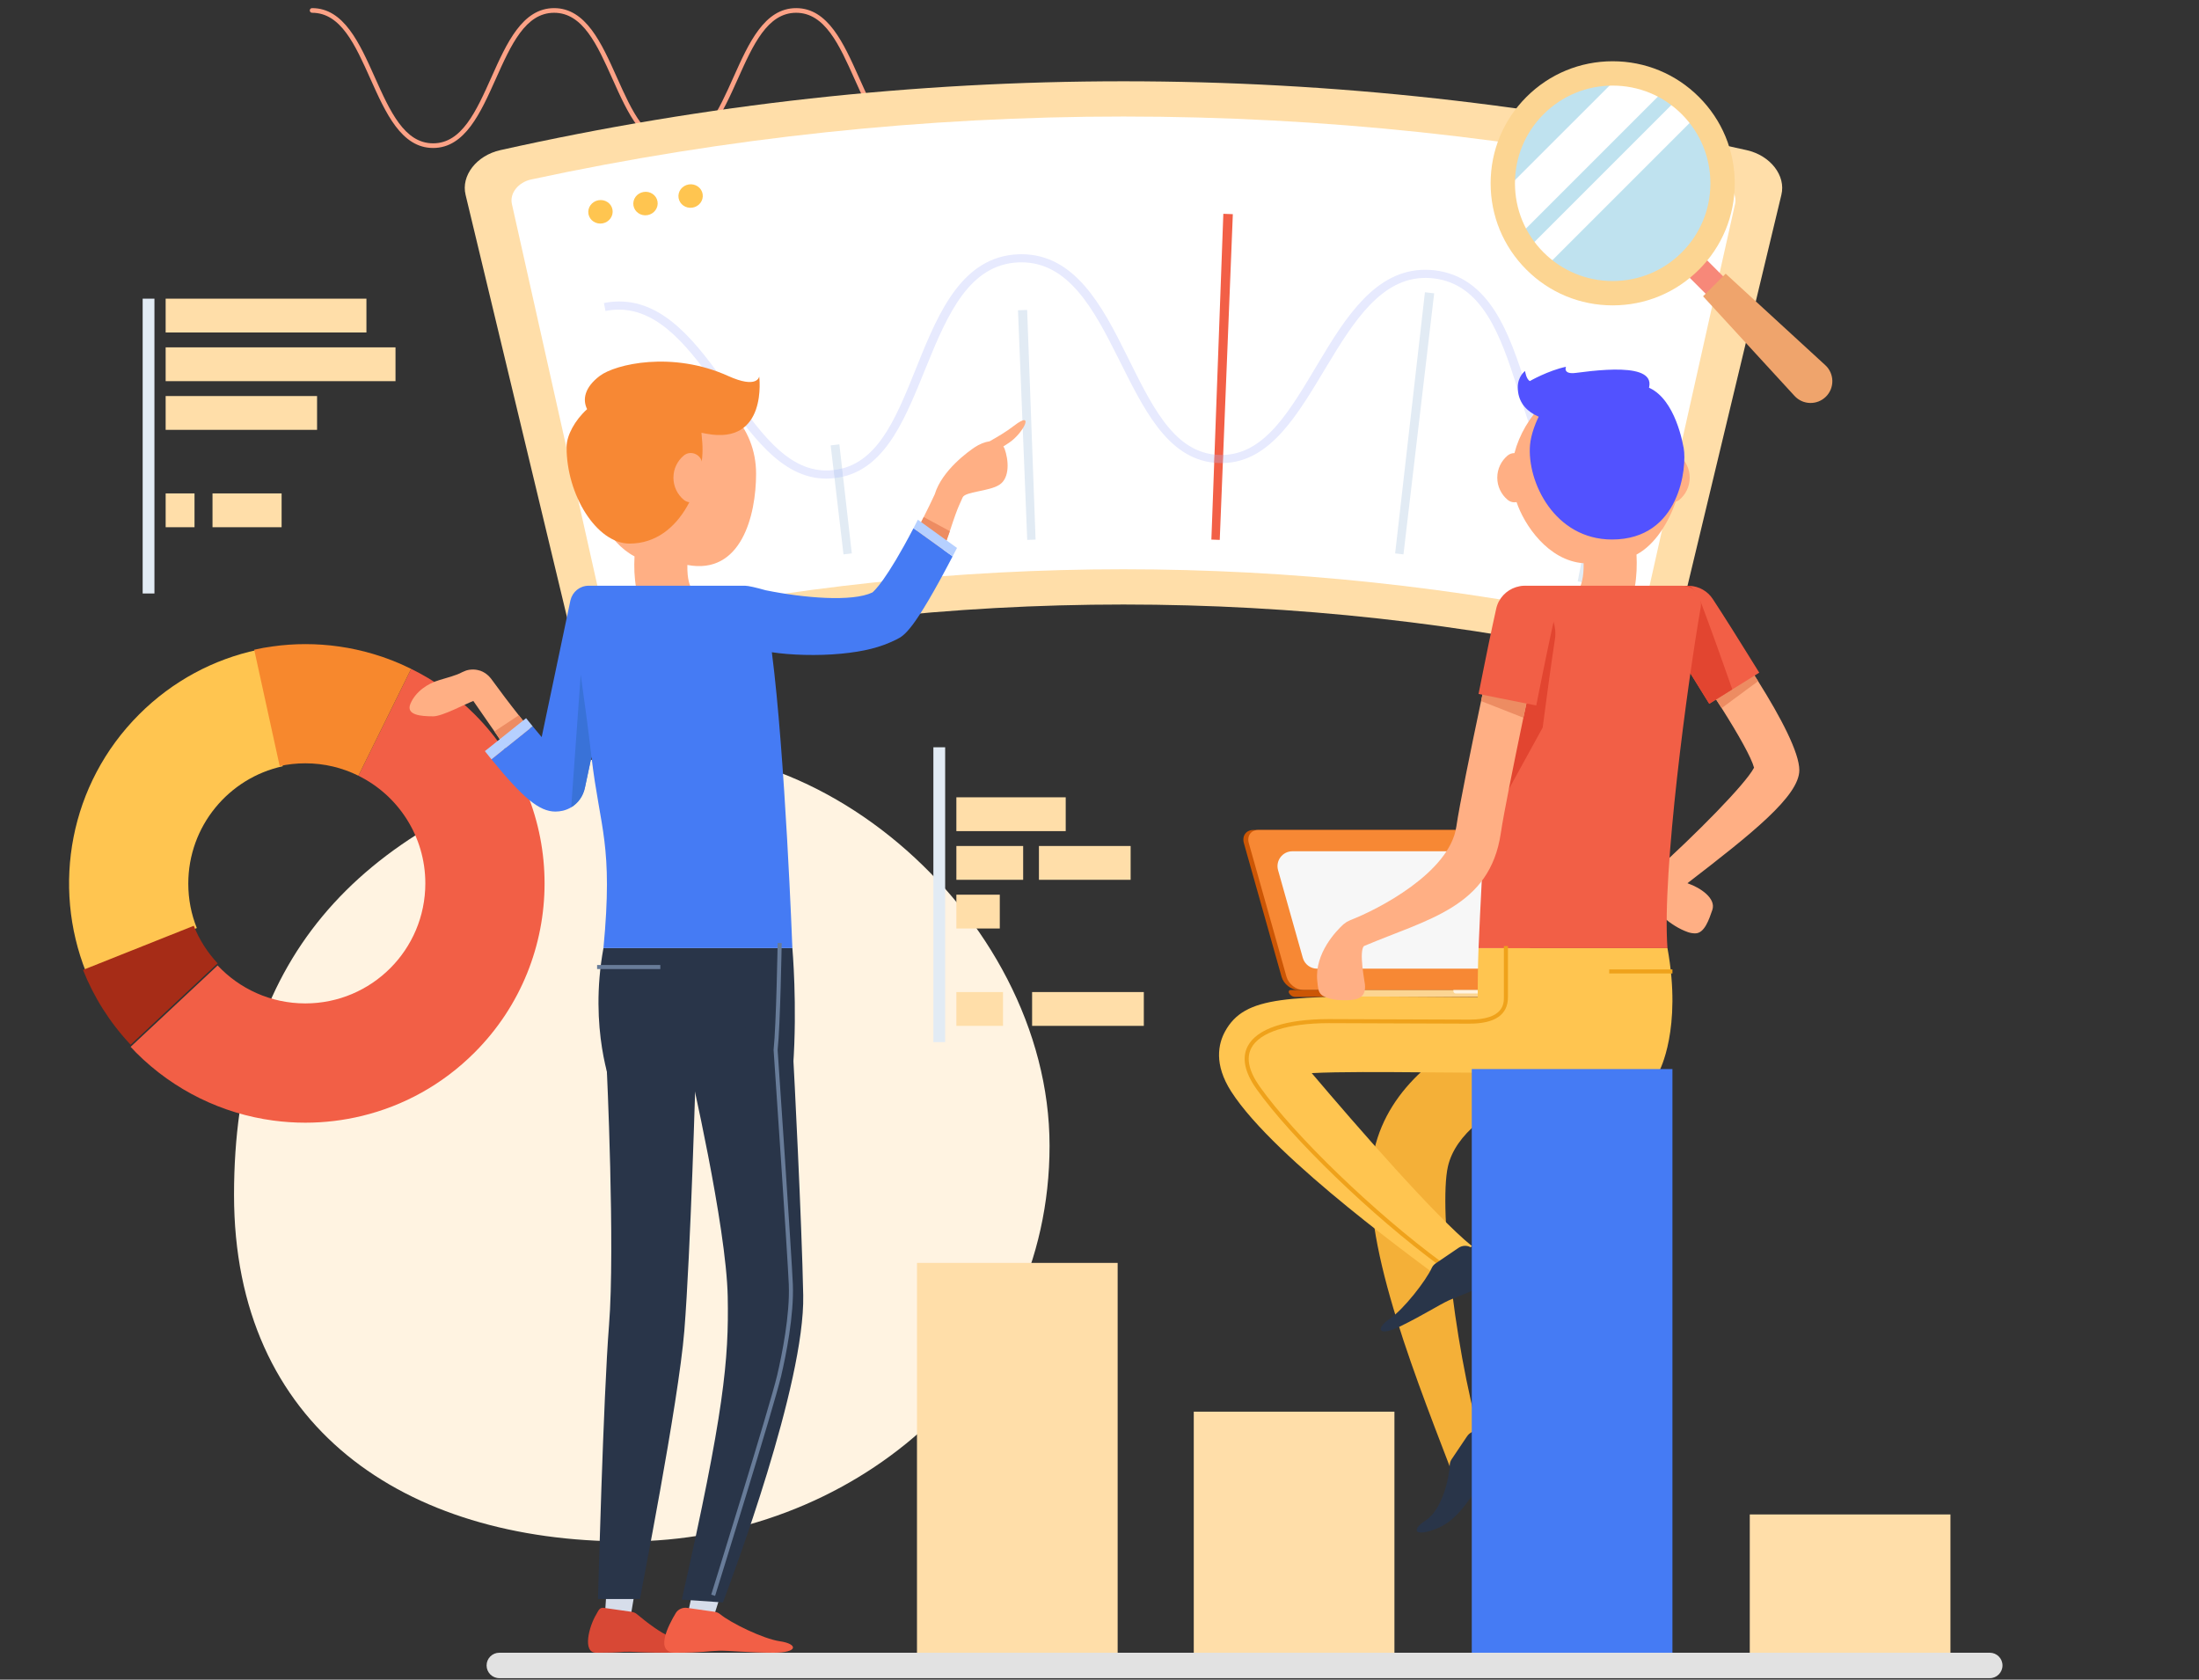 <?xml version="1.0" encoding="UTF-8"?>
<svg width="271px" height="207px" viewBox="0 0 271 207" version="1.1" xmlns="http://www.w3.org/2000/svg" xmlns:xlink="http://www.w3.org/1999/xlink">
    <rect x="0" y="0" width="271" height="207" fill="#333333" stroke="none"/>
    <!-- Generator: Sketch 52.2 (67145) - http://www.bohemiancoding.com/sketch -->
    <title>Artboard</title>
    <desc>Created with Sketch.</desc>
    <defs>
        <polygon id="path-1" points="0 206 270.973 206 270.973 0.182 0 0.182"></polygon>
        <path d="M23.908,2.511 C22.024,3.939 21.773,5.426 22.354,6.607 C20.834,7.98 19.832,9.855 19.826,11.24 C19.798,16.248 22.472,21.314 25.753,22.757 C26.466,23.579 27.284,24.27 28.196,24.752 C28.134,25.921 28.166,27.144 28.361,28.368 L22.543,28.368 C21.438,28.368 20.545,29.141 20.308,30.142 L20.304,30.142 C20.304,30.142 18.144,40.431 16.755,47.021 C16.424,46.632 16.055,46.192 15.644,45.691 C15.395,45.382 15.125,45.051 14.835,44.691 L14.461,44.99 C14.415,44.934 14.371,44.879 14.325,44.821 C14.195,44.661 14.066,44.492 13.934,44.331 C12.775,42.872 11.595,41.301 10.525,39.831 C10.495,39.792 10.465,39.761 10.434,39.722 C10.375,39.651 10.305,39.571 10.245,39.511 C10.185,39.442 10.116,39.381 10.045,39.332 C9.974,39.272 9.905,39.211 9.825,39.161 C9.755,39.111 9.684,39.071 9.604,39.031 C9.525,38.982 9.445,38.941 9.354,38.912 C9.276,38.872 9.205,38.841 9.116,38.822 C9.036,38.792 8.945,38.771 8.845,38.751 C8.765,38.732 8.684,38.721 8.604,38.712 C8.514,38.701 8.415,38.691 8.325,38.691 C8.245,38.691 8.155,38.691 8.075,38.701 C7.985,38.701 7.894,38.721 7.795,38.732 C7.715,38.751 7.625,38.771 7.535,38.792 C7.455,38.822 7.365,38.841 7.285,38.881 C7.195,38.912 7.104,38.951 7.026,38.991 C6.985,39.021 6.935,39.031 6.894,39.051 C6.335,39.381 4.925,39.761 4.155,39.992 C2.705,40.411 1.224,41.411 0.585,42.901 C-0.015,44.312 1.865,44.462 3.394,44.462 C4.526,44.462 7.385,42.911 8.335,42.571 C9.295,43.952 10.165,45.201 10.934,46.321 C11.055,46.491 11.175,46.661 11.286,46.832 C11.39,46.988 11.487,47.134 11.589,47.286 L9.755,48.751 C10.035,49.101 10.305,49.442 10.566,49.761 C14.445,54.512 16.445,56.192 18.434,56.201 L18.455,56.201 C18.755,56.201 19.065,56.161 19.375,56.092 C19.745,56.001 20.085,55.861 20.394,55.671 C21.245,55.161 21.865,54.302 22.085,53.251 C22.123,53.072 22.171,52.849 22.226,52.588 C22.388,51.828 22.618,50.749 22.893,49.47 C23.954,58.416 25.584,60.248 24.367,73.026 L47.65,73.026 C47.65,73.026 46.764,49.281 45.121,36.564 C47.415,36.915 50.71,37.026 53.648,36.745 C56.475,36.474 58.526,35.971 60.495,34.981 C61.434,34.512 62.597,33.951 67.398,24.752 C67.577,24.411 67.758,24.072 67.938,23.712 L66.654,22.785 C66.781,22.429 66.904,22.083 67.014,21.761 C67.025,21.722 67.045,21.681 67.055,21.642 C67.335,20.771 67.585,20.062 67.755,19.581 C68.104,18.611 68.316,18.212 68.634,17.482 C68.945,16.752 71.955,16.741 73.185,15.911 C74.465,15.062 74.315,12.882 73.795,11.462 C73.758,11.361 73.7,11.289 73.649,11.206 C73.881,11.058 74.116,10.905 74.358,10.743 C76.123,9.566 77.58,6.633 74.957,8.658 C73.971,9.419 72.881,10.048 71.963,10.565 C71.342,10.655 70.678,10.932 70.125,11.301 C69.435,11.761 66.095,14.111 65.195,17.102 C64.755,18.042 64.305,18.981 63.835,19.902 C63.736,20.102 63.635,20.301 63.535,20.501 C63.531,20.51 63.527,20.517 63.522,20.525 L63.116,20.231 C62.925,20.602 62.745,20.951 62.576,21.282 C59.236,27.681 57.735,29.021 57.505,29.202 C55.017,30.384 49.084,29.883 44.352,28.924 C43.179,28.592 42.216,28.368 41.816,28.368 L35.055,28.368 C34.824,27.779 34.689,27.023 34.71,25.808 C41.335,27.062 43.179,19.731 43.179,14.558 C43.179,12.469 42.607,10.535 41.612,8.915 C44.135,6.987 43.563,2.573 43.563,2.573 C43.563,2.573 43.387,4.165 39.721,2.511 C36.852,1.216 33.958,0.748 31.421,0.748 C27.878,0.747 25.029,1.661 23.908,2.511 M24.367,73.026 C24.237,73.737 24.137,74.428 24.051,75.11 L23.585,75.11 L23.585,75.609 L23.997,75.609 C23.363,81.292 24.166,85.825 24.791,88.238 C24.988,92.436 25.729,111.07 25.057,119.445 C24.346,128.334 23.709,152.976 23.691,153.245 L24.678,153.245 L24.605,154.362 L24.441,154.337 C23.872,154.257 23.776,154.649 23.491,155.12 C22.556,156.67 21.759,159.865 23.46,159.865 C26.917,159.865 26.294,159.712 27.679,159.746 C28.615,159.767 29.557,159.865 32.663,159.865 C32.826,159.865 32.972,159.861 33.112,159.854 C33.159,159.855 33.197,159.865 33.248,159.865 C36.653,159.865 37.181,159.658 38.566,159.623 C39.951,159.588 42.228,159.865 45.334,159.865 C48.439,159.865 48.327,158.773 46.12,158.454 C44.061,158.156 40.048,156.197 38.728,155.102 C38.562,154.964 38.357,154.884 38.14,154.841 L38.524,153.627 L39.096,153.666 C40.232,150.618 49.199,126.746 48.987,115.811 C48.825,107.385 47.94,89.803 47.783,86.941 C48.235,79.627 47.65,73.026 47.65,73.026 M28.478,155.102 C28.292,154.949 28.061,154.858 27.817,154.822 L28.08,153.245 L28.866,153.245 C28.884,152.977 33.629,129.013 34.335,120.189 C34.943,112.594 35.458,97.465 35.661,90.791 C36.945,96.714 39.555,109.38 39.682,115.991 C39.832,123.762 39.23,130.249 34.022,153.321 L35.126,153.396 L34.916,154.37 L34.69,154.337 C34.122,154.257 33.561,154.511 33.276,154.983 C32.865,155.663 32.306,156.688 32.03,157.624 C30.929,157.055 29.592,156.027 28.478,155.102" id="path-3"></path>
        <path d="M38.532,2.146 C38.058,1.869 37.948,0.904 37.948,0.904 C37.948,0.904 37.047,1.547 37.047,2.908 C37.047,4.469 37.826,5.54 39.03,6.233 C37.902,7.677 37.068,9.351 36.637,11.022 C36.341,11.024 36.042,11.112 35.783,11.332 C35.01,11.985 34.521,12.96 34.521,14.05 C34.521,15.14 35.01,16.115 35.783,16.768 C36.119,17.053 36.523,17.135 36.898,17.066 C37.835,19.853 40.772,24.277 45.164,24.596 C45.185,25.808 45.04,26.687 44.787,27.372 L38.045,27.372 C38.023,27.372 38.003,27.376 37.981,27.376 C37.589,27.371 37.201,27.423 36.833,27.54 C35.649,27.913 34.676,28.895 34.387,30.203 C34.36,30.326 33.694,33.302 32.925,37.156 L32.389,39.824 L32.212,40.707 L32.687,40.801 C32.632,41.061 32.579,41.319 32.525,41.582 C31.245,47.641 29.875,54.342 29.474,57.062 C28.645,62.732 19.775,67.291 16.424,68.571 C16.373,68.591 16.329,68.621 16.279,68.644 C16.172,68.692 16.066,68.738 15.964,68.8 C15.871,68.857 15.789,68.926 15.704,68.992 C15.654,69.031 15.601,69.061 15.552,69.104 C15.54,69.115 15.521,69.133 15.505,69.146 C15.5,69.152 15.493,69.158 15.488,69.164 C14.776,69.821 11.992,72.628 12.335,76.044 C12.456,77.254 12.503,77.705 13.332,78.057 C5.753,78.277 2.693,79.183 0.983,82.278 C0.138,83.812 -0.421,86.341 1.725,89.692 C4.984,94.783 13.052,101.602 19.413,106.591 C19.928,109.908 20.826,113.491 21.949,117.175 C21.716,117.377 21.494,117.555 21.287,117.697 C19.492,118.921 19.826,119.915 22.425,118.7 C24.269,124.503 26.569,130.464 28.654,135.895 C28.528,137.691 27.636,141.324 25.669,142.581 C23.79,143.783 24.386,144.699 27.243,143.484 C29.793,142.402 31.179,139.606 32.132,138.603 C33.086,137.597 33.594,137.343 35.874,134.815 C37.624,132.874 34.006,131.909 32.229,131.566 C32.224,131.566 32.218,131.566 32.213,131.566 C32.208,131.566 32.202,131.566 32.198,131.565 C30.859,126.605 29.772,120.701 29.059,115.217 C30.038,114.809 30.816,114.599 33.467,113.301 C35.813,112.152 32.814,109.909 31.293,108.929 C31.277,108.918 31.258,108.915 31.241,108.906 L31.378,108.734 C30.496,108.021 29.405,107.005 28.188,105.8 C28.05,102.766 28.12,100.323 28.442,98.928 C29.852,92.822 39.146,89.011 45.863,87.183 L54.484,87.183 C54.484,87.183 56.717,83.062 55.933,75.152 L56.107,75.152 L56.107,74.651 L55.876,74.651 C55.781,73.813 55.664,72.948 55.495,72.026 C55.421,71.023 55.393,69.853 55.402,68.565 C56.147,69.146 57.038,69.719 58.013,70.058 C58.313,70.162 58.619,70.211 58.92,70.211 C60.065,70.211 60.626,68.472 61.022,67.328 C61.523,65.884 59.515,64.576 58.07,64.076 C58.036,64.064 57.996,64.042 57.96,64.026 C65.897,57.911 71.746,53.284 71.745,50.092 C71.744,47.951 69.495,43.631 66.665,39.131 C66.52,38.902 66.37,38.672 66.223,38.443 L66.805,38.082 L66.325,37.311 L64.895,35.011 C62.825,31.671 61.155,29.111 61.085,29.012 C60.434,28.012 59.365,27.441 58.264,27.382 C58.047,27.365 57.824,27.375 57.604,27.403 C57.508,27.392 57.414,27.372 57.315,27.372 L51.489,27.372 C51.706,26.053 51.742,24.736 51.678,23.526 C53.99,22.303 55.646,19.517 56.514,17.014 C56.674,16.962 56.831,16.889 56.974,16.768 C57.746,16.115 58.236,15.14 58.236,14.05 C58.236,13.28 57.981,12.573 57.564,11.991 C57.59,11.334 57.562,10.776 57.496,10.407 C57.131,8.396 55.996,4.207 53.212,2.971 C53.942,0.139 48.284,0.595 44.21,1.137 C42.559,1.356 42.986,0.383 42.986,0.383 C40.759,0.863 38.532,2.146 38.532,2.146 M58.32,38.162 C58.458,38.384 58.593,38.601 58.735,38.831 L60.165,41.142 L60.644,41.911 L61.491,41.385 C61.718,41.738 61.96,42.107 62.175,42.451 C64.285,45.781 65.844,48.571 66.165,49.791 C65.25,51.551 60.495,56.476 55.748,60.896 C56.281,53.605 57.338,44.991 58.32,38.162 M18.21,76.485 C18.171,76.099 17.452,72.466 18.085,71.777 C23.855,69.335 29.471,67.883 32.608,63.733 C32.352,68.614 32.217,71.99 32.215,72.026 L32.212,72.026 C32.212,72.026 32.104,74.522 32.112,78.073 C29.865,78.062 27.75,78.047 25.801,78.031 C22.757,78.007 20.095,77.989 17.754,77.995 C18.115,77.693 18.284,77.216 18.21,76.485 M11.655,87.432 C14.938,87.263 19.894,87.293 25.09,87.334 C22.461,89.797 20.41,92.804 19.477,96.459 C16.601,93.221 13.804,89.969 11.655,87.432" id="path-5"></path>
    </defs>
    <g id="Artboard" stroke="none" stroke-width="1" fill="none" fill-rule="evenodd">
        <g id="Group-164">
            <g id="Group-83" transform="translate(0, 0.818)">
                <path d="M28.841,146.43 C28.841,175.053 49.87,189.149 77.215,189.149 C104.559,189.149 129.345,169.012 129.345,140.388 C129.345,111.765 98.648,85.385 72.375,92.965 C43.4,101.325 28.841,117.806 28.841,146.43" id="Fill-1" fill="#FFF3E1"></path>
                <path d="M113.032,17.419 C109.117,17.419 107.183,13.098 105.312,8.918 C103.434,4.721 101.66,0.757 98.117,0.757 C94.575,0.757 92.801,4.721 90.923,8.918 C89.052,13.098 87.117,17.419 83.202,17.419 C79.288,17.419 77.354,13.098 75.483,8.918 C73.605,4.721 71.831,0.757 68.289,0.757 C64.747,0.757 62.973,4.721 61.095,8.918 C59.224,13.098 57.291,17.419 53.376,17.419 C49.461,17.419 47.527,13.098 45.656,8.918 C43.778,4.721 42.005,0.757 38.463,0.757 C38.303,0.757 38.176,0.628 38.176,0.469 C38.176,0.311 38.303,0.182 38.463,0.182 C42.377,0.182 44.31,4.503 46.181,8.684 C48.059,12.88 49.834,16.845 53.376,16.845 C56.918,16.845 58.692,12.88 60.57,8.684 C62.441,4.503 64.375,0.182 68.289,0.182 C72.204,0.182 74.137,4.505 76.009,8.684 C77.886,12.88 79.66,16.845 83.202,16.845 C86.745,16.845 88.519,12.88 90.397,8.684 C92.268,4.503 94.202,0.182 98.117,0.182 C102.032,0.182 103.967,4.505 105.838,8.684 C107.716,12.88 109.49,16.845 113.032,16.845 C113.191,16.845 113.319,16.974 113.319,17.131 C113.319,17.291 113.191,17.419 113.032,17.419" id="Fill-3" fill="#FCA286"></path>
                <path d="M10.605,118.995 C6.375,108.375 8.555,95.815 17.145,87.225 C21.295,83.075 26.365,80.425 31.705,79.275 L34.845,93.615 C28.185,95.065 23.205,100.995 23.205,108.075 C23.205,110.016 23.575,111.865 24.255,113.556 L10.605,118.995 Z" id="Fill-5" fill="#FFC550"></path>
                <path d="M58.478,128.903 C54.508,132.873 49.699,135.473 44.627,136.703 C42.328,137.263 39.978,137.543 37.629,137.543 C36.288,137.543 34.959,137.453 33.629,137.273 C27.468,136.433 21.509,133.643 16.768,128.903 C16.538,128.674 16.319,128.433 16.099,128.193 L26.819,118.163 C29.518,121.043 33.358,122.843 37.629,122.843 C45.797,122.843 52.417,116.223 52.417,108.053 C52.417,102.233 49.059,97.193 44.167,94.783 L50.667,81.613 C53.489,82.993 56.139,84.863 58.478,87.203 C69.989,98.714 69.989,117.393 58.478,128.903" id="Fill-7" fill="#F25F46"></path>
                <path d="M50.668,81.613 L44.168,94.783 C42.198,93.803 39.979,93.253 37.628,93.253 C36.539,93.253 35.479,93.373 34.468,93.593 L31.328,79.253 C32.088,79.083 32.858,78.943 33.628,78.843 C34.968,78.653 36.309,78.563 37.648,78.563 C40.439,78.563 43.238,78.963 45.948,79.763 C47.559,80.233 49.139,80.853 50.668,81.613" id="Fill-9" fill="#F7882D"></path>
                <path d="M16.1,127.935 C13.51,125.185 11.55,122.045 10.23,118.715 L23.88,113.275 C24.56,115.005 25.57,116.565 26.82,117.905 L16.1,127.935 Z" id="Fill-11" fill="#A62C17"></path>
                <path d="M201.169,80.613 C159.871,71.373 117.04,71.373 75.741,80.613 C73.35,81.147 70.952,79.705 70.379,77.347 C66.045,59.294 61.711,41.241 57.377,23.189 C56.804,20.832 58.718,18.343 61.662,17.685 C112.232,6.371 164.679,6.371 215.249,17.685 C218.192,18.343 220.107,20.832 219.534,23.189 C215.2,41.241 210.866,59.294 206.531,77.347 C205.958,79.705 203.561,81.147 201.169,80.613" id="Fill-13" fill="#FFDEA9"></path>
                <path d="M74.209,73.996 C70.501,57.44 66.794,40.883 63.086,24.327 C62.788,23.008 63.859,21.642 65.48,21.295 C113.581,10.959 163.33,10.959 211.43,21.295 C213.051,21.643 214.122,23.008 213.824,24.327 C210.117,40.883 206.409,57.44 202.702,73.996 C202.404,75.315 201.065,76.138 199.708,75.846 C159.334,67.17 117.576,67.17 77.202,75.846 C75.846,76.138 74.507,75.315 74.209,73.996" id="Fill-15" fill="#FFFFFF"></path>
                <path d="M151.932,25.576 C151.394,38.957 150.857,52.339 150.319,65.72 C149.975,65.706 149.631,65.693 149.288,65.68 C149.779,52.297 150.27,38.914 150.761,25.531 C151.152,25.545 151.541,25.56 151.932,25.576" id="Fill-17" fill="#F25F46"></path>
                <path d="M79.144,53.553 C80.254,59.313 81.367,65.073 82.478,70.833 C82.138,70.898 81.799,70.964 81.462,71.031 C80.331,65.275 79.198,59.519 78.067,53.763 C78.424,53.692 78.784,53.622 79.144,53.553" id="Fill-19" fill="#E2EBF4"></path>
                <path d="M103.442,53.945 C103.954,58.425 104.464,62.905 104.975,67.384 C104.633,67.424 104.292,67.463 103.95,67.504 C103.422,63.026 102.896,58.548 102.37,54.07 C102.727,54.028 103.085,53.986 103.442,53.945" id="Fill-21" fill="#E2EBF4"></path>
                <path d="M126.584,37.378 C126.931,46.812 127.276,56.246 127.623,65.68 C127.279,65.692 126.936,65.706 126.593,65.72 C126.213,56.287 125.834,46.854 125.455,37.421 C125.831,37.406 126.208,37.392 126.584,37.378" id="Fill-23" fill="#E2EBF4"></path>
                <path d="M176.744,35.332 C175.483,46.056 174.222,56.779 172.961,67.503 C172.619,67.463 172.276,67.423 171.934,67.384 L175.605,35.2 C175.985,35.243 176.365,35.287 176.744,35.332" id="Fill-25" fill="#E2EBF4"></path>
                <path d="M199.665,49.589 L195.449,71.031 C195.11,70.964 194.771,70.899 194.433,70.833 C195.812,63.681 197.193,56.529 198.573,49.377 C198.937,49.447 199.301,49.518 199.665,49.589" id="Fill-27" fill="#E2EBF4"></path>
                <path d="M125.876,30.511 C125.749,30.511 125.62,30.513 125.49,30.518 C118.669,30.802 115.735,37.5 113.147,43.946 C110.704,49.984 108.59,55.69 103.782,56.921 L103.897,57.924 C109.364,56.632 111.705,50.369 114.191,44.273 C116.796,37.852 119.485,31.767 125.529,31.517 C125.643,31.513 125.754,31.511 125.865,31.511 C131.691,31.511 134.786,37.264 137.826,43.346 C140.866,49.398 143.766,55.638 149.635,56.208 C149.647,55.874 149.66,55.54 149.672,55.206 C144.469,54.651 141.844,48.957 138.843,42.938 C135.817,36.833 132.443,30.511 125.876,30.511 M175.646,32.428 C169.548,32.428 165.86,38.226 162.509,43.849 C159.048,49.629 155.987,55.112 150.739,55.249 C150.726,55.583 150.712,55.917 150.699,56.251 C156.609,56.15 159.989,50.142 163.491,44.334 C166.857,38.728 170.253,33.429 175.682,33.43 C176.006,33.43 176.338,33.449 176.678,33.488 C182.694,34.202 184.914,40.477 187.022,47.081 C189.036,53.34 190.892,59.754 196.237,61.48 C196.302,61.15 196.365,60.819 196.429,60.488 C191.737,58.874 190.066,53.032 188.093,46.835 C186.001,40.208 183.583,33.303 176.794,32.494 C176.401,32.449 176.02,32.428 175.646,32.428 M76.313,36.336 C75.704,36.336 75.075,36.396 74.426,36.523 C74.49,36.85 74.555,37.177 74.619,37.504 C75.182,37.394 75.728,37.342 76.257,37.342 C81.344,37.342 84.997,42.167 88.647,47.277 C92.481,52.623 96.212,58.166 101.822,58.166 C102.156,58.166 102.497,58.146 102.845,58.106 L102.728,57.113 C102.426,57.147 102.13,57.164 101.84,57.164 C96.81,57.164 93.4,52.065 89.59,46.715 C85.958,41.594 82.004,36.336 76.313,36.336 M197.468,60.765 C197.448,60.864 197.429,60.962 197.41,61.06 C197.429,60.962 197.448,60.864 197.468,60.765" id="Fill-29" fill="#E7EAFE"></path>
                <path d="M149.672,55.206 C149.66,55.54 149.648,55.874 149.635,56.208 C149.814,56.225 149.995,56.237 150.179,56.244 C150.304,56.249 150.426,56.251 150.548,56.251 C150.599,56.251 150.649,56.251 150.699,56.25 C150.712,55.916 150.726,55.582 150.739,55.248 C150.673,55.25 150.606,55.251 150.538,55.251 C150.432,55.251 150.324,55.249 150.217,55.245 C150.032,55.238 149.851,55.225 149.672,55.206" id="Fill-31" fill="#DD7A7D"></path>
                <path d="M103.782,56.92 C103.453,57.004 103.112,57.067 102.757,57.108 C102.747,57.109 102.737,57.11 102.727,57.112 L102.845,58.105 C102.854,58.104 102.864,58.103 102.874,58.102 C103.226,58.061 103.567,58.001 103.896,57.923 L103.782,56.92" id="Fill-33" fill="#D2DCF7"></path>
                <path d="M196.429,60.488 C196.366,60.819 196.302,61.15 196.238,61.48 C196.57,61.588 196.915,61.676 197.275,61.746 C197.32,61.517 197.365,61.289 197.41,61.06 C197.429,60.962 197.449,60.863 197.468,60.765 C197.106,60.695 196.76,60.602 196.429,60.488" id="Fill-35" fill="#D2DCF7"></path>
                <path d="M75.48,25.006 C75.626,25.792 75.087,26.552 74.275,26.708 C73.462,26.864 72.678,26.358 72.523,25.573 C72.37,24.789 72.909,24.022 73.728,23.864 C74.547,23.707 75.334,24.22 75.48,25.006" id="Fill-37" fill="#FFC550"></path>
                <path d="M81.031,24.012 C81.165,24.801 80.613,25.552 79.799,25.694 C78.985,25.836 78.211,25.317 78.068,24.53 C77.927,23.743 78.477,22.986 79.3,22.842 C80.122,22.698 80.897,23.223 81.031,24.012" id="Fill-39" fill="#FFC550"></path>
                <path d="M86.595,23.111 C86.715,23.902 86.152,24.644 85.336,24.773 C84.521,24.902 83.755,24.37 83.626,23.58 C83.497,22.791 84.06,22.043 84.884,21.912 C85.708,21.782 86.474,22.321 86.595,23.111" id="Fill-41" fill="#FFC550"></path>
                <polygon id="Fill-43" fill="#D6DDEA" points="74.481 199.244 75.035 190.869 78.91 191.286 77.481 199.828"></polygon>
                <path d="M77.804,197.818 C78.053,197.853 78.289,197.945 78.479,198.102 C79.798,199.197 81.432,200.443 82.614,200.892 C84.609,201.652 85.769,202.865 82.663,202.865 C79.558,202.865 78.616,202.767 77.679,202.745 C76.294,202.712 76.917,202.865 73.46,202.865 C71.759,202.865 72.557,199.67 73.492,198.12 C73.776,197.648 73.872,197.256 74.441,197.338 L77.804,197.818 Z" id="Fill-45" fill="#D84835"></path>
                <polygon id="Fill-47" fill="#D6DDEA" points="84.512 199.244 86.273 191.078 90.148 191.494 87.512 199.828"></polygon>
                <path d="M88.054,197.818 C88.303,197.853 88.539,197.945 88.729,198.102 C90.048,199.197 94.061,201.156 96.12,201.454 C98.327,201.772 98.44,202.865 95.334,202.865 C92.229,202.865 89.951,202.588 88.567,202.623 C87.182,202.658 86.654,202.865 83.248,202.865 C80.635,202.865 82.341,199.532 83.277,197.982 C83.561,197.51 84.122,197.256 84.691,197.338 L88.054,197.818 Z" id="Fill-49" fill="#F25F46"></path>
                <path d="M124.957,51.658 C123.971,52.419 122.881,53.048 121.963,53.565 C121.343,53.655 120.679,53.931 120.125,54.302 C119.435,54.762 116.095,57.112 115.195,60.102 C114.755,61.042 114.305,61.982 113.835,62.902 C113.735,63.102 113.635,63.302 113.535,63.502 C113.435,63.692 113.345,63.872 113.255,64.052 C112.785,64.942 112.325,65.802 111.865,66.612 C110.115,69.752 108.525,72.132 107.785,72.602 C105.085,73.962 96.945,73.052 92.035,71.962 C90.545,71.642 89.065,72.582 88.735,74.072 C88.405,75.562 89.345,77.042 90.845,77.372 C92.335,77.701 97.805,78.832 102.945,78.832 C105.705,78.832 108.375,78.502 110.275,77.542 C112.255,76.542 114.165,72.462 115.585,68.732 C115.905,67.911 116.195,67.102 116.455,66.352 C116.655,65.782 116.845,65.252 117.015,64.762 C117.025,64.721 117.045,64.681 117.055,64.642 C117.335,63.772 117.585,63.062 117.755,62.582 C118.104,61.612 118.315,61.212 118.635,60.482 C118.945,59.752 121.955,59.741 123.185,58.911 C124.465,58.062 124.315,55.882 123.795,54.462 C123.758,54.361 123.699,54.289 123.649,54.206 C123.881,54.059 124.116,53.905 124.358,53.743 C126.123,52.567 127.58,49.634 124.957,51.658" id="Fill-51" fill="#FFAF84"></path>
                <path d="M93.179,57.558 C93.179,51.816 88.908,47.217 83.166,47.217 C77.424,47.217 72.769,51.872 72.769,57.615 C72.769,61.606 74.896,66.009 78.196,67.752 C78.064,70.307 78.329,73.115 79.919,75.636 C81.608,78.315 81.936,78.855 81.964,78.902 C82.576,79.927 83.659,80.495 84.773,80.495 C85.342,80.495 85.92,80.346 86.446,80.033 C87.995,79.108 88.503,77.1 87.579,75.549 C87.579,75.549 87.312,75.1 85.451,72.148 C84.989,71.414 84.679,70.616 84.71,68.808 C91.335,70.062 93.179,62.731 93.179,57.558" id="Fill-53" fill="#FFAF84"></path>
                <path d="M75.379,133.156 C75.379,133.156 72.544,125.983 74.367,116.026 L97.65,116.026 C97.65,116.026 98.275,123.035 97.741,130.613 L75.379,133.156 Z" id="Fill-55" fill="#293549"></path>
                <path d="M79.478,124.804 L79.397,124.804 C76.865,124.804 73.852,124.804 74.746,130.377 C74.781,130.595 75.812,153.023 75.058,162.446 C74.347,171.334 73.709,195.976 73.692,196.245 L78.867,196.245 C78.883,195.977 83.629,172.014 84.335,163.189 C85.114,153.476 85.739,131.439 85.754,130.527 C85.797,127.957 82.047,124.849 79.478,124.804" id="Fill-57" fill="#293549"></path>
                <path d="M97.762,129.568 C97.585,127.004 95.059,125.619 92.505,125.814 C89.942,125.99 84.783,128.024 84.96,130.589 C84.973,130.782 89.513,150.219 89.683,158.991 C89.832,166.761 89.231,173.249 84.023,196.321 L89.097,196.666 C90.233,193.618 99.199,169.746 98.988,158.811 C98.814,149.812 97.817,130.368 97.762,129.568" id="Fill-59" fill="#293549"></path>
                <path d="M76.115,74.731 C76.115,74.731 72.325,92.811 71.615,96.151 C71.344,97.421 70.415,98.382 69.184,98.632 C68.934,98.692 68.675,98.742 68.365,98.742 C67.264,98.742 66.165,97.061 62.844,92.141 C62.745,91.992 62.635,91.832 62.525,91.671 C62.135,91.102 61.724,90.492 61.285,89.832 C61.175,89.662 61.054,89.492 60.934,89.322 C60.165,88.201 59.295,86.951 58.335,85.572 C57.385,85.912 54.525,87.462 53.394,87.462 C51.865,87.462 49.985,87.311 50.585,85.901 C51.224,84.412 52.705,83.412 54.155,82.992 C54.925,82.761 56.335,82.382 56.894,82.052 C56.934,82.031 56.985,82.022 57.025,81.992 C57.104,81.951 57.195,81.912 57.285,81.882 C57.365,81.841 57.455,81.822 57.535,81.791 C57.625,81.772 57.715,81.751 57.795,81.731 C57.894,81.722 57.985,81.701 58.075,81.701 C58.155,81.692 58.245,81.692 58.325,81.692 C58.415,81.692 58.514,81.701 58.604,81.712 C58.684,81.722 58.764,81.731 58.844,81.751 C58.945,81.772 59.035,81.791 59.115,81.822 C59.205,81.841 59.275,81.871 59.354,81.912 C59.445,81.942 59.525,81.981 59.604,82.031 C59.684,82.072 59.755,82.112 59.825,82.162 C59.905,82.212 59.974,82.272 60.045,82.332 C60.115,82.382 60.184,82.442 60.245,82.511 C60.304,82.572 60.375,82.651 60.434,82.722 C60.465,82.761 60.495,82.791 60.525,82.832 C61.594,84.302 62.775,85.871 63.934,87.332 C64.065,87.492 64.195,87.662 64.325,87.822 C64.804,88.421 65.275,89.001 65.724,89.541 C65.854,89.692 65.974,89.841 66.094,89.992 C66.425,90.382 66.735,90.742 67.035,91.072 C67.215,90.212 67.415,89.272 67.615,88.291 C67.644,88.162 67.675,88.022 67.705,87.882 C69.025,81.561 70.705,73.602 70.705,73.602 L76.115,74.731 Z" id="Fill-61" fill="#FFAF84"></path>
                <path d="M66.095,89.991 L62.845,92.141 C62.745,91.991 62.635,91.831 62.526,91.671 C62.135,91.101 61.725,90.491 61.285,89.831 C61.175,89.661 61.055,89.491 60.935,89.321 L63.935,87.331 C64.066,87.491 64.196,87.661 64.325,87.821 C64.805,88.421 65.276,89.001 65.725,89.541 C65.855,89.691 65.975,89.841 66.095,89.991" id="Fill-63" fill="#ED8C62"></path>
                <path d="M112.575,64.281 C109.235,70.681 107.735,72.021 107.505,72.201 C105.016,73.384 99.084,72.883 94.351,71.924 C93.179,71.592 92.216,71.368 91.816,71.368 L72.543,71.368 C71.437,71.368 70.545,72.141 70.307,73.142 L70.304,73.141 C70.304,73.141 68.144,83.431 66.755,90.021 C66.425,89.631 66.054,89.191 65.644,88.691 L60.565,92.761 C64.445,97.511 66.445,99.191 68.434,99.201 L68.455,99.201 C68.755,99.201 69.065,99.161 69.375,99.092 C69.745,99.001 70.085,98.861 70.394,98.671 C71.245,98.161 71.865,97.302 72.085,96.251 C72.235,95.547 72.524,94.173 72.889,92.442 C73.95,101.413 75.585,103.234 74.367,116.026 L97.65,116.026 C97.65,116.026 96.764,92.281 95.121,79.564 C97.415,79.915 100.71,80.026 103.647,79.745 C106.474,79.474 108.525,78.971 110.495,77.981 C111.434,77.511 112.597,76.951 117.397,67.751 L112.575,64.281 Z" id="Fill-65" fill="#457BF4"></path>
                <path d="M65.644,88.691 L60.566,92.761 C60.304,92.441 60.035,92.101 59.755,91.751 L64.835,87.691 C65.124,88.051 65.394,88.381 65.644,88.691" id="Fill-67" fill="#B6D0FF"></path>
                <path d="M117.055,64.642 C117.045,64.682 117.026,64.722 117.015,64.762 C116.845,65.252 116.656,65.782 116.455,66.352 L113.255,64.052 C113.345,63.872 113.435,63.692 113.535,63.502 C113.635,63.302 113.736,63.102 113.835,62.902 L117.055,64.642 Z" id="Fill-69" fill="#ED8C62"></path>
                <path d="M117.938,66.712 C117.757,67.072 117.578,67.412 117.397,67.751 L112.576,64.281 C112.746,63.952 112.924,63.602 113.115,63.231 L117.938,66.712 Z" id="Fill-71" fill="#B6D0FF"></path>
                <path d="M72.894,92.462 C72.525,94.181 72.236,95.541 72.085,96.251 C71.865,97.302 71.246,98.162 70.394,98.671 L71.566,82.332 C72.014,85.442 72.475,88.912 72.894,92.462" id="Fill-73" fill="#3972D8"></path>
                <path d="M93.564,45.573 C93.564,45.573 93.386,47.165 89.721,45.511 C82.844,42.406 75.832,44.052 73.909,45.511 C72.025,46.939 71.773,48.426 72.353,49.607 C70.835,50.979 69.832,52.855 69.826,54.24 C69.793,60.156 73.528,66.175 77.585,66.175 C84.061,66.175 86.915,58.287 86.549,53.74 C86.517,53.336 86.484,52.927 86.445,52.519 C86.653,52.558 86.859,52.596 87.069,52.635 C94.666,54.073 93.564,45.573 93.564,45.573" id="Fill-75" fill="#F78834"></path>
                <path d="M82.992,58.05 C82.992,59.14 83.482,60.115 84.255,60.768 C85.159,61.532 86.55,60.843 86.55,59.659 L86.55,56.442 C86.55,55.258 85.159,54.568 84.255,55.332 C83.482,55.985 82.992,56.96 82.992,58.05" id="Fill-77" fill="#FFAF84"></path>
                <path d="M88.127,195.859 L87.65,195.707 C87.731,195.453 94.916,172.354 95.779,168.657 C96.376,166.097 97.356,161.244 97.21,157.494 C97.087,154.326 95.354,128.832 95.336,128.574 C95.664,125.494 95.833,115.498 95.835,115.397 L96.335,115.405 C96.333,115.506 96.164,125.525 95.834,128.584 C95.852,128.797 97.586,154.299 97.71,157.474 C97.858,161.283 96.869,166.186 96.266,168.77 C95.398,172.487 88.208,195.604 88.127,195.859" id="Fill-79" fill="#687C99"></path>
                <mask id="mask-2" fill="white">
                    <use xlink:href="#path-1"></use>
                </mask>
                <g id="Clip-82"></g>
                <polygon id="Fill-81" fill="#687C99" mask="url(#mask-2)" points="73.585 118.609 81.377 118.609 81.377 118.109 73.585 118.109"></polygon>
            </g>
            <g id="Group-86" transform="translate(50, 43.818)">
                <mask id="mask-4" fill="white">
                    <use xlink:href="#path-3"></use>
                </mask>
                <g id="Clip-85"></g>
            </g>
            <g id="Group-134" transform="translate(150, 44.818)">
                <path d="M10.025,77.189 L37.777,77.189 C38.675,77.189 39.198,76.46 38.945,75.562 L34.299,59.093 C34.046,58.196 33.113,57.468 32.214,57.468 L4.463,57.468 C3.564,57.468 3.041,58.196 3.295,59.093 L7.939,75.562 C8.193,76.46 9.127,77.189 10.025,77.189" id="Fill-87" fill="#CC5605"></path>
                <path d="M10.632,77.189 L38.385,77.189 C39.282,77.189 39.806,76.46 39.552,75.562 L34.907,59.093 C34.653,58.196 33.72,57.468 32.821,57.468 L5.07,57.468 C4.171,57.468 3.649,58.196 3.902,59.093 L8.547,75.562 C8.8,76.46 9.734,77.189 10.632,77.189" id="Fill-89" fill="#F78834"></path>
                <path d="M10.554,73.228 L7.506,62.422 C7.177,61.254 8.055,60.093 9.269,60.093 L31.138,60.093 C31.957,60.093 32.677,60.639 32.9,61.428 L35.949,72.234 C36.278,73.403 35.4,74.562 34.186,74.562 L12.316,74.562 C11.496,74.562 10.777,74.017 10.554,73.228" id="Fill-91" fill="#F7F7F7"></path>
                <path d="M8.832,77.494 C8.955,77.813 9.266,78.042 9.629,78.042 L38.928,78.042 C39.292,78.042 39.603,77.813 39.726,77.494 C39.782,77.347 39.672,77.188 39.515,77.188 L9.044,77.188 C8.886,77.188 8.776,77.347 8.832,77.494" id="Fill-93" fill="#CC5605"></path>
                <path d="M16.446,77.494 C16.569,77.813 16.879,78.042 17.243,78.042 L46.541,78.042 C46.905,78.042 47.216,77.813 47.339,77.494 C47.395,77.347 47.285,77.188 47.128,77.188 L16.657,77.188 C16.5,77.188 16.389,77.347 16.446,77.494" id="Fill-95" fill="#FCD592"></path>
                <path d="M29.113,77.189 L29.113,77.328 C29.113,77.486 29.243,77.617 29.402,77.617 L34.383,77.617 C34.542,77.617 34.671,77.486 34.671,77.328 L34.671,77.189 L29.113,77.189 Z" id="Fill-97" fill="#FFF3E1"></path>
                <path d="M55.069,80.75 C54.696,78.208 52.339,76.451 49.789,76.821 C47.056,77.223 22.984,81.189 19.374,96.834 C17.173,106.37 23.668,122.899 28.752,136.151 L33.168,134.844 C29.484,123.548 27.249,104.1 28.442,98.928 C30.298,90.884 45.845,86.819 51.145,86.029 C53.685,85.654 55.442,83.292 55.069,80.75" id="Fill-99" fill="#F4B038"></path>
                <path d="M56.974,11.332 C56.922,11.288 56.864,11.265 56.809,11.23 C55.73,6.639 51.618,2.026 46.697,2.026 C41.851,2.026 37.791,6.536 36.638,11.022 C36.342,11.024 36.042,11.112 35.783,11.332 C35.011,11.985 34.521,12.96 34.521,14.05 C34.521,15.14 35.011,16.115 35.783,16.768 C36.12,17.053 36.524,17.135 36.899,17.065 C37.835,19.853 40.773,24.276 45.164,24.596 C45.193,26.322 44.895,27.38 44.411,28.148 C42.548,31.103 42.282,31.553 42.282,31.553 C41.363,33.103 41.871,35.104 43.419,36.028 C43.944,36.341 44.521,36.491 45.091,36.491 C46.202,36.491 47.285,35.925 47.898,34.905 C47.932,34.848 48.263,34.303 49.945,31.636 C51.535,29.113 51.812,26.081 51.679,23.526 C53.99,22.303 55.647,19.517 56.514,17.014 C56.674,16.962 56.831,16.889 56.974,16.768 C57.746,16.115 58.236,15.14 58.236,14.05 C58.236,12.96 57.746,11.985 56.974,11.332" id="Fill-101" fill="#FFAF84"></path>
                <path d="M54.483,87.183 C54.483,87.183 57.319,81.984 55.495,72.027 L32.212,72.027 C32.212,72.027 31.881,79.605 32.416,87.183 L54.483,87.183 Z" id="Fill-103" fill="#FFC550"></path>
                <path d="M37.039,78.087 C32.854,78.087 29.115,78.058 25.801,78.031 C8.607,77.901 3.426,77.858 0.983,82.278 C0.138,83.812 -0.421,86.342 1.725,89.692 C7.149,98.163 25.892,111.428 27.918,113.068 L31.378,108.734 C26.893,105.102 17.154,93.924 11.655,87.433 C15.072,87.256 20.301,87.296 25.728,87.339 C29.064,87.364 32.827,87.394 37.039,87.394 C39.609,87.394 41.692,85.311 41.692,82.74 C41.692,80.17 39.609,78.087 37.039,78.087" id="Fill-105" fill="#FFC550"></path>
                <path d="M71.745,50.092 C71.744,47.951 69.495,43.632 66.665,39.132 C64.365,35.491 61.715,31.741 59.684,28.951 C58.775,27.721 57.045,27.451 55.815,28.352 C54.585,29.252 54.305,30.982 55.215,32.212 C57.635,35.522 60.165,39.241 62.175,42.451 C64.285,45.781 65.845,48.571 66.165,49.791 C65.115,51.812 59.005,58.001 53.655,62.812 C53.571,62.887 53.505,62.973 53.433,63.056 C53.393,63.1 53.348,63.141 53.312,63.187 C53.227,63.296 53.159,63.413 53.094,63.532 C53.072,63.571 53.046,63.605 53.026,63.644 C52.964,63.77 52.918,63.902 52.876,64.034 C52.864,64.071 52.848,64.106 52.838,64.143 C52.802,64.273 52.783,64.406 52.767,64.54 C52.762,64.583 52.751,64.625 52.748,64.668 C52.739,64.793 52.746,64.917 52.754,65.042 C52.757,65.096 52.754,65.15 52.761,65.203 C52.774,65.319 52.804,65.432 52.833,65.545 C52.848,65.607 52.856,65.668 52.876,65.728 C52.911,65.836 52.962,65.939 53.011,66.043 C53.04,66.104 53.061,66.167 53.095,66.226 C53.153,66.329 53.227,66.426 53.3,66.523 C53.335,66.57 53.36,66.62 53.398,66.665 C53.405,66.673 53.422,66.692 53.43,66.701 C53.435,66.707 53.439,66.715 53.445,66.722 C53.449,66.727 53.455,66.73 53.46,66.735 C53.919,67.264 55.768,69.279 58.014,70.058 C58.313,70.162 58.619,70.211 58.92,70.211 C60.065,70.211 60.626,68.472 61.022,67.328 C61.523,65.885 59.515,64.576 58.07,64.075 C58.036,64.064 57.996,64.042 57.96,64.027 C65.897,57.911 71.746,53.283 71.745,50.092" id="Fill-107" fill="#FFAF84"></path>
                <path d="M66.665,39.131 L63.615,41.381 L62.175,42.451 C60.165,39.241 57.635,35.521 55.215,32.211 C54.305,30.981 54.585,29.251 55.815,28.351 C57.045,27.451 58.775,27.721 59.685,28.951 C61.715,31.741 64.365,35.491 66.665,39.131" id="Fill-109" fill="#ED8C62"></path>
                <path d="M66.805,38.082 L63.486,40.142 L60.645,41.912 L60.165,41.142 L58.736,38.832 C57.725,37.192 56.805,35.742 56.125,34.692 C55.455,33.642 55.026,32.982 55.015,32.972 C54.736,32.542 54.566,32.072 54.486,31.592 C54.255,30.222 54.826,28.772 56.076,27.952 C56.505,27.672 56.975,27.502 57.446,27.422 C57.715,27.372 57.995,27.362 58.265,27.382 C59.366,27.442 60.435,28.012 61.085,29.012 C61.156,29.112 62.826,31.672 64.895,35.012 L66.326,37.312 L66.805,38.082 Z" id="Fill-111" fill="#F25F46"></path>
                <path d="M63.485,40.142 L60.644,41.912 L60.165,41.142 L58.735,38.832 C57.724,37.192 56.804,35.742 56.125,34.692 C55.455,33.642 55.025,32.982 55.014,32.972 C54.735,32.542 54.565,32.072 54.485,31.592 C54.255,30.222 54.825,28.772 56.075,27.952 C56.505,27.672 56.974,27.502 57.445,27.422 C57.714,27.372 57.995,27.362 58.264,27.382 C58.844,27.912 59.304,28.582 59.594,29.352 C59.665,29.522 61.174,33.542 62.995,38.752 L63.485,40.142 Z" id="Fill-113" fill="#E24530"></path>
                <path d="M59.585,30.062 C57.975,39.342 54.805,62.652 55.495,72.032 L32.215,72.032 C32.215,72.032 32.465,65.762 32.935,57.912 C33.545,47.472 34.535,34.262 35.775,29.272 C35.795,29.202 35.805,29.132 35.825,29.072 C36.085,28.062 37.005,27.372 38.045,27.372 L57.315,27.372 C58.745,27.372 59.835,28.652 59.585,30.062" id="Fill-115" fill="#F25F46"></path>
                <path d="M52.26,4.704 C50.06,7.549 37.047,9.302 37.047,2.908 C37.047,1.547 37.948,0.903 37.948,0.903 C37.948,0.903 38.058,1.869 38.532,2.146 C38.532,2.146 40.76,0.863 42.987,0.383 C42.987,0.383 42.559,1.356 44.21,1.137 C48.974,0.503 55.91,-0.017 52.26,4.704" id="Fill-117" fill="#5252FF"></path>
                <path d="M41.625,33.962 C41.625,33.992 41.485,34.861 41.285,36.261 C41.085,37.672 40.805,39.621 40.525,41.782 L40.115,44.852 L32.935,57.911 C33.545,47.471 34.535,34.261 35.775,29.271 C36.055,29.052 36.375,28.892 36.705,28.791 C37.295,28.602 37.945,28.581 38.615,28.791 C39.955,29.192 41.005,30.372 41.445,31.771 C41.665,32.471 41.745,33.221 41.625,33.962" id="Fill-119" fill="#E24530"></path>
                <path d="M43.203,2.761 C40.822,3.391 38.773,7.556 38.558,10.01 C38.161,14.557 41.587,21.671 48.658,21.671 C57.094,21.671 57.905,12.672 57.496,10.407 C57.086,8.141 55.7,3.099 52.075,2.646 C49.903,2.375 45.748,2.087 43.203,2.761" id="Fill-121" fill="#5252FF"></path>
                <path d="M39.555,28.521 C39.545,28.502 39.545,28.502 39.535,28.512 C39.276,28.372 39.005,28.271 38.715,28.212 C38.076,28.061 37.425,28.102 36.835,28.291 C36.236,28.482 35.696,28.811 35.276,29.271 C35.265,29.282 35.245,29.291 35.245,29.311 C35.145,29.521 35.055,29.752 35.005,29.991 C34.906,30.431 33.745,35.702 32.526,41.581 C31.245,47.642 29.875,54.342 29.475,57.062 C28.645,62.731 19.776,67.291 16.425,68.572 C16.373,68.591 16.329,68.621 16.28,68.644 C16.173,68.692 16.067,68.739 15.965,68.8 C15.871,68.858 15.789,68.925 15.704,68.993 C15.655,69.031 15.601,69.061 15.553,69.103 C15.54,69.115 15.521,69.133 15.506,69.147 C15.5,69.153 15.493,69.159 15.488,69.165 C14.776,69.822 11.993,72.627 12.335,76.043 C12.478,77.471 12.505,77.844 13.853,78.242 C14.554,78.448 15.21,78.45 15.962,78.447 C17.491,78.442 18.364,78.005 18.21,76.484 C18.171,76.099 17.452,72.466 18.085,71.776 C25.979,68.436 33.609,66.972 34.955,57.871 C35.316,55.42 36.545,49.361 37.736,43.632 C39.076,37.252 40.375,31.291 40.406,31.172 C40.625,30.162 40.265,29.162 39.555,28.521" id="Fill-123" fill="#FFAF84"></path>
                <path d="M40.405,31.171 C40.375,31.291 39.075,37.251 37.735,43.631 L32.525,41.581 C33.745,35.701 34.905,30.431 35.005,29.991 C35.054,29.751 35.144,29.521 35.245,29.311 C35.245,29.291 35.264,29.281 35.275,29.271 C35.695,28.811 36.235,28.481 36.835,28.291 C37.425,28.101 38.075,28.061 38.715,28.211 C39.005,28.271 39.275,28.371 39.535,28.511 C39.545,28.501 39.545,28.501 39.554,28.521 C40.264,29.161 40.625,30.161 40.405,31.171" id="Fill-125" fill="#ED8C62"></path>
                <path d="M32.212,40.707 L39.323,42.129 L39.5,41.246 L40.035,38.578 C40.411,36.701 40.771,35.01 41.03,33.788 C41.29,32.565 41.46,31.809 41.463,31.789 C41.611,31.143 41.569,30.5 41.381,29.904 C41.007,28.72 40.025,27.748 38.718,27.457 C38.072,27.31 37.43,27.352 36.833,27.54 C35.65,27.914 34.677,28.896 34.387,30.204 C34.359,30.327 33.693,33.302 32.925,37.156 L32.39,39.824 L32.212,40.707 Z" id="Fill-127" fill="#F25F46"></path>
                <polygon id="Fill-129" fill="#EFA21B" points="48.315 75.151 56.107 75.151 56.107 74.651 48.315 74.651"></polygon>
                <path d="M27.407,111.165 C19.06,105.023 9.152,95.462 4.85,89.397 C3.386,87.333 3.019,85.559 3.761,84.125 C4.876,81.966 8.431,80.776 13.772,80.776 C15.583,80.776 18.675,80.791 21.873,80.806 C25.302,80.822 28.853,80.839 31.085,80.839 C35.335,80.839 35.335,78.838 35.335,78.085 L35.335,71.776 L35.835,71.776 L35.835,78.085 C35.835,80.244 34.237,81.339 31.085,81.339 C28.853,81.339 25.301,81.322 21.871,81.306 C18.673,81.291 15.583,81.276 13.772,81.276 C8.703,81.276 5.215,82.398 4.204,84.354 C3.556,85.608 3.911,87.208 5.259,89.108 C9.534,95.136 19.393,104.647 27.704,110.763 L27.407,111.165 Z" id="Fill-131" fill="#EFA21B"></path>
                <path d="M26.93,110.883 C26.723,111.025 26.551,111.211 26.45,111.435 C25.746,112.999 23.005,116.525 21.287,117.696 C19.445,118.954 19.825,119.985 22.614,118.618 C25.403,117.252 27.326,116.001 28.584,115.424 C29.843,114.847 30.409,114.799 33.467,113.301 C35.814,112.152 32.815,109.909 31.293,108.929 C30.83,108.63 30.214,108.65 29.74,108.973 L26.93,110.883 Z" id="Fill-132" fill="#293549"></path>
                <path d="M28.907,135.004 C28.766,135.212 28.677,135.449 28.667,135.694 C28.595,137.408 27.71,141.276 25.669,142.581 C23.79,143.783 24.386,144.699 27.243,143.484 C29.793,142.401 31.178,139.607 32.132,138.603 C33.086,137.598 33.594,137.343 35.874,134.815 C37.624,132.874 34.006,131.909 32.229,131.566 C31.688,131.461 31.124,131.708 30.803,132.185 L28.907,135.004 Z" id="Fill-133" fill="#293549"></path>
            </g>
            <g id="Group-137" transform="translate(150, 44.818)">
                <mask id="mask-6" fill="white">
                    <use xlink:href="#path-5"></use>
                </mask>
                <g id="Clip-136"></g>
            </g>
            <polygon id="Fill-138" fill="#457BF4" points="181.378 203.683 206.107 203.683 206.107 131.752 181.378 131.752"></polygon>
            <polygon id="Fill-140" fill="#FFDEA9" points="215.639 203.683 240.368 203.683 240.368 186.641 215.639 186.641"></polygon>
            <polygon id="Fill-141" fill="#FFDEA9" points="147.118 203.683 171.847 203.683 171.847 173.975 147.118 173.975"></polygon>
            <polygon id="Fill-142" fill="#FFDEA9" points="113.008 203.683 137.737 203.683 137.737 155.641 113.008 155.641"></polygon>
            <path d="M61.533,206.818 L245.216,206.818 C246.082,206.818 246.783,206.116 246.783,205.251 C246.783,204.384 246.082,203.683 245.216,203.683 L61.533,203.683 C60.668,203.683 59.966,204.384 59.966,205.251 C59.966,206.116 60.668,206.818 61.533,206.818" id="Fill-143" fill="#E2E2E2"></path>
            <polygon id="Fill-144" fill="#FFDEA9" points="117.861 102.428 131.337 102.428 131.337 98.261 117.861 98.261"></polygon>
            <polygon id="Fill-145" fill="#E2EBF4" points="115.028 128.428 116.479 128.428 116.479 92.095 115.028 92.095"></polygon>
            <polygon id="Fill-146" fill="#FFDEA9" points="117.862 108.428 126.092 108.428 126.092 104.261 117.862 104.261"></polygon>
            <polygon id="Fill-147" fill="#FFDEA9" points="128.036 108.428 139.337 108.428 139.337 104.261 128.036 104.261"></polygon>
            <polygon id="Fill-148" fill="#FFDEA9" points="117.861 114.428 123.212 114.428 123.212 110.261 117.861 110.261"></polygon>
            <polygon id="Fill-149" fill="#FFDEA9" points="117.861 126.428 123.61 126.428 123.61 122.261 117.861 122.261"></polygon>
            <polygon id="Fill-150" fill="#FFDEA9" points="127.195 126.428 140.962 126.428 140.962 122.261 127.195 122.261"></polygon>
            <polygon id="Fill-151" fill="#FFDEA9" points="20.414 40.975 45.158 40.975 45.158 36.808 20.414 36.808"></polygon>
            <polygon id="Fill-152" fill="#E2EBF4" points="17.581 73.141 19.033 73.141 19.033 36.808 17.581 36.808"></polygon>
            <polygon id="Fill-153" fill="#FFDEA9" points="20.414 46.975 48.741 46.975 48.741 42.808 20.414 42.808"></polygon>
            <polygon id="Fill-154" fill="#FFDEA9" points="20.414 52.975 39.075 52.975 39.075 48.808 20.414 48.808"></polygon>
            <polygon id="Fill-155" fill="#FFDEA9" points="20.415 64.975 23.971 64.975 23.971 60.808 20.415 60.808"></polygon>
            <polygon id="Fill-156" fill="#FFDEA9" points="26.189 64.975 34.705 64.975 34.705 60.808 26.189 60.808"></polygon>
            <polygon id="Fill-157" fill="#F78879" points="213.315 35.013 211.165 37.163 207.245 33.242 209.394 31.092"></polygon>
            <path d="M225.029,48.877 C223.949,49.957 222.188,49.919 221.155,48.794 L209.882,36.517 L212.669,33.731 L224.946,45.004 C226.071,46.037 226.108,47.798 225.029,48.877" id="Fill-158" fill="#EFA46C"></path>
            <path d="M212.285,22.595 C212.285,30.074 206.224,36.135 198.746,36.135 C195.528,36.135 192.568,35.008 190.247,33.134 C189.426,32.478 188.68,31.724 188.033,30.887 C187.643,30.381 187.278,29.842 186.955,29.27 C186.002,27.595 185.396,25.688 185.239,23.657 C185.214,23.308 185.197,22.952 185.197,22.595 C185.197,15.116 191.266,9.047 198.746,9.047 C199.102,9.047 199.467,9.064 199.815,9.089 C201.847,9.246 203.745,9.851 205.42,10.805 C205.992,11.128 206.531,11.493 207.037,11.883 C207.875,12.53 208.629,13.276 209.284,14.096 C211.158,16.418 212.285,19.378 212.285,22.595" id="Fill-159" fill="#BFE2EF"></path>
            <path d="M205.42,10.805 L186.955,29.27 C186.002,27.595 185.397,25.688 185.239,23.657 L199.816,9.089 C201.847,9.246 203.745,9.851 205.42,10.805" id="Fill-160" fill="#FFFFFF"></path>
            <path d="M209.284,14.097 L190.247,33.134 C189.426,32.479 188.68,31.724 188.033,30.887 L207.037,11.883 C207.875,12.53 208.629,13.276 209.284,14.097" id="Fill-161" fill="#FFFFFF"></path>
            <path d="M198.744,10.549 C195.527,10.549 192.503,11.801 190.228,14.076 C187.954,16.35 186.701,19.375 186.701,22.591 C186.701,25.808 187.954,28.832 190.228,31.107 C192.503,33.382 195.527,34.634 198.744,34.634 C201.96,34.634 204.984,33.382 207.259,31.107 C209.533,28.832 210.786,25.808 210.786,22.591 C210.786,19.375 209.533,16.35 207.259,14.076 C204.984,11.801 201.96,10.549 198.744,10.549 M198.744,37.634 C194.725,37.634 190.948,36.07 188.107,33.228 C185.265,30.387 183.701,26.61 183.701,22.591 C183.701,18.573 185.265,14.796 188.107,11.955 C190.948,9.113 194.725,7.549 198.744,7.549 C202.762,7.549 206.539,9.113 209.38,11.955 C212.222,14.796 213.786,18.573 213.786,22.591 C213.786,26.61 212.222,30.387 209.38,33.228 C206.539,36.07 202.762,37.634 198.744,37.634" id="Fill-162" fill="#FCD592"></path>
        </g>
    </g>
</svg>